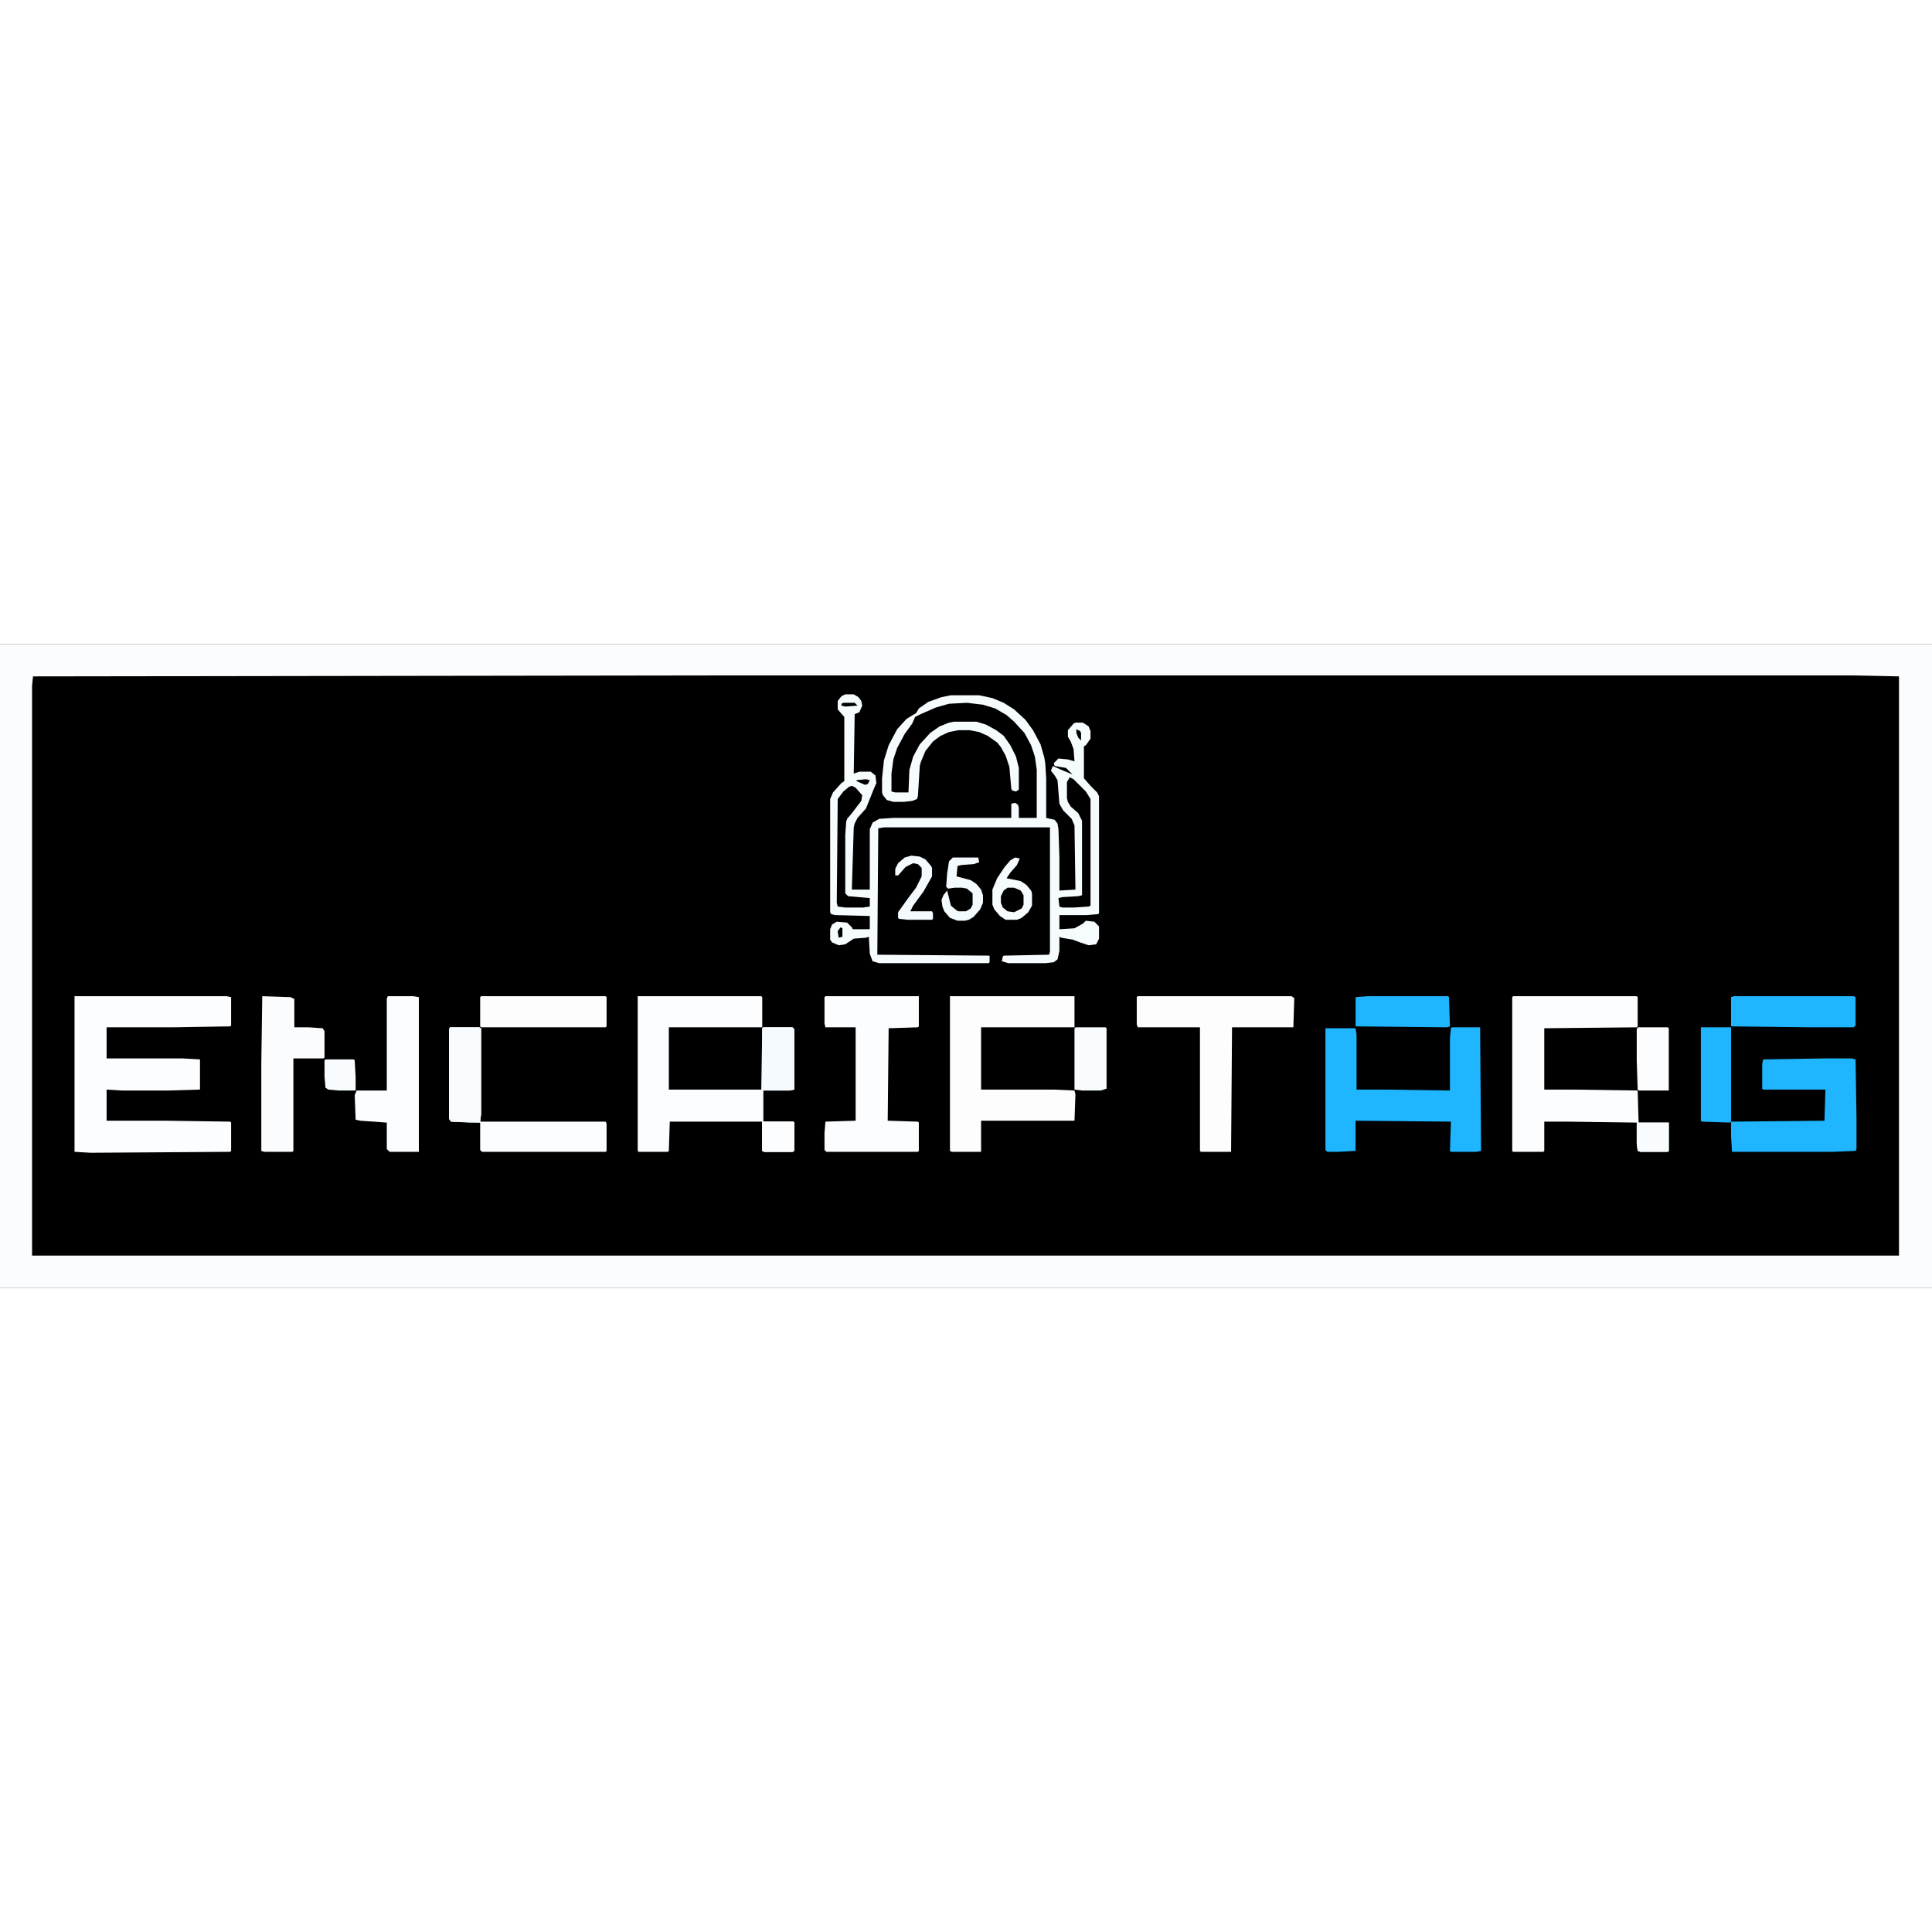 <?xml version="1.0" encoding="UTF-8"?>
<svg version="1.1" viewBox="0 0 2048 682" width="1280" height="1280" xmlns="http://www.w3.org/2000/svg">
<path transform="translate(0)" d="m0 0h2048v682h-2048z"/>
<path transform="translate(0)" d="m0 0h2048v682h-2048zm736 33-701 1-1 10v604h1979v-614l-49-1z" fill="#FAFCFE"/>
<path transform="translate(896,53)" d="m0 0h9l5 3 3 4 1 5-3 7-5 2-1 63 6-2h12l5 4 1 8-3 7-8 20-9 10-3 6-1 4-2 66h19v-64l3-7 7-4 15-1h125v-15l4-1 3 2 1 3v11h19v-51l-2-14-4-12-7-13-11-12-8-7-12-7-13-4-17-2-19 1-14 4-16 7-6 3-3 7-8 11-8 15-4 12-2 15v19l4 1h14l1-24 4-14 7-13 11-12 10-7 10-4 5-1h24l10 3 11 6 8 6 7 10 6 12 3 12v23l-3 2-4-1-1-2-2-23-4-12-5-9-4-5-10-7-9-4-10-2h-12l-10 2-9 4-8 6-8 10-5 12-1 4-2 32-1 3-5 2-9 1h-11l-7-2-4-5-1-3v-15l2-19 5-16 9-17 10-11 10-6 3-5 10-7 14-5 10-2h30l14 3 12 5 11 7 12 11 8 11 8 15 4 14 1 6 1 16v42l9 2 3 4 1 6 1 29v36l17-1-1-68-3-7-9-9-4-7-2-25-3-5-4-5 2-5 9 4 12 5-7-7-12-2-1-3 5-5 10 1 7 2-1-13-3-8-3-5v-7l6-7 2-1h8l6 4 2 5v8l-5 7-2 1v34l7 8 7 7 2 4v124l-1 1-12 1h-29v15l16-1 9-5 3-3 9 1 5 5v13l-3 6-8 1-9-3-8-3-12-2-2-1v15l-2 9-4 3-9 1h-39l-7-2 1-5 1-1 48-1 1-3v-132h-176l-6 1-1 134 119 1v7l-1 1h-116l-7-2-3-8-1-18-3 1-13 1-9 6-7 1-7-3-2-3v-11l2-5 5-3 11 1 5 5 1 2h18v-14l-37-1-4-1-1-2v-120l3-7 9-10 3-2v-68l-7-8v-9l4-5z" fill="#F6FBFD"/>
<path transform="translate(79,373)" d="m0 0h161l5 1v30l-1 1-61 1h-70v33h81l18 1v32l-33 1h-50l-16-1v33h63l68 1 1 1v30l-1 1-148 1-17-1z" fill="#FBFDFE"/>
<path transform="translate(676,373)" d="m0 0h131l1 1v32h-99v66h98l1-65 1-1h31l2 2v64l-5 1h-28v33h32l1 1v30l-2 1h-30l-2-1v-31h-98l-1 31-1 1h-31l-1-1z" fill="#FCFDFE"/>
<path transform="translate(1604,373)" d="m0 0h131l1 1v31l-1 1-98 1v65h30l69 1 1 34h32v30l-1 1h-29l-3-1-1-8v-22l-73-1h-25v31l-1 1h-32l-1-1v-163z" fill="#FBFDFE"/>
<path transform="translate(1007,373)" d="m0 0h132v33h-99v66h77l22 1 1 4-1 28h-99v33h-31l-2-1z" fill="#FDFDFE"/>
<path transform="translate(1539,406)" d="m0 0h30l1 131-5 1h-27l-1-1 1-31-101-1v32l-19 1h-11l-2-2v-129h32l1 7v58h31l68 1v-56l1-10z" fill="#1FB5FF"/>
<path transform="translate(1206,373)" d="m0 0h163l3 2-1 31h-65l-1 132h-32l-1-1v-131h-66l-1-3v-29z" fill="#FDFDFE"/>
<path transform="translate(875,373)" d="m0 0h99v32l-1 1-31 1-1 98 32 1 1 1v30l-1 1h-97l-2-2v-18l1-12 32-1v-99h-32l-1-4v-28z" fill="#FCFDFE"/>
<path transform="translate(1932,439)" d="m0 0h31l4 1 1 64v31l-1 2-25 1h-106l-1-16v-16l99-1 1-33h-66l-1-1v-26l1-5z" fill="#1FB5FF"/>
<path transform="translate(477,406)" d="m0 0h31l2 1v91l-1 8h133l1 2v29l-1 1h-131l-2-2v-29l-31-1-2-3v-95z" fill="#FCFDFE"/>
<path transform="translate(411,373)" d="m0 0h27l6 1v164h-31l-3-3v-28l-28-2-5-1-1-26 2-5h32v-97z" fill="#FCFDFE"/>
<path transform="translate(278,373)" d="m0 0 30 1 4 2v30h15l15 1 2 3v28l-1 1h-32v98l-1 1h-30l-3-1v-93z" fill="#FAFCFE"/>
<path transform="translate(510,373)" d="m0 0h132l1 1v31l-1 1h-132l-1-1v-31z" fill="#FDFDFE"/>
<path transform="translate(1838,373)" d="m0 0h127l2 1v30l-2 2h-46l-84-1v-31z" fill="#1FB5FF"/>
<path transform="translate(477,406)" d="m0 0h31l2 1v91l-1 8 2 1h-13l-20-1-2-3v-95z" fill="#F7FBFE"/>
<path transform="translate(809,406)" d="m0 0h31l2 2v64l-5 1h-28v33h32l1 1v30l-2 1h-30l-2-1v-130z" fill="#F4FAFD"/>
<path transform="translate(1803,406)" d="m0 0h32v100l-1 1-30-1-1-1z" fill="#1FB5FF"/>
<path transform="translate(1450,373)" d="m0 0h85l1 1 1 31-3 1-97-1v-31z" fill="#1FB5FF"/>
<path transform="translate(1140,406)" d="m0 0h32l1 1v64l-6 2h-20l-8-1v-65z" fill="#F8FCFE"/>
<path transform="translate(1736,406)" d="m0 0h32l1 1v66h-32l-1-1-1-31v-33z" fill="#FBFDFE"/>
<path transform="translate(1134,141)" d="m0 0 4 2 13 13 5 8v113l-2 1-15 1h-13l-3-1-1-9 4-1 17-1 4-1v-79l-4-8-8-7-3-5-1-4v-17z"/>
<path transform="translate(1076,226)" d="m0 0 5 1-3 7-7 8-4 6 15 3 6 4 5 6 1 3v13l-4 7-7 6-5 2h-12l-6-4-6-7-2-5v-16l5-12 8-12 6-7z" fill="#F6FBFE"/>
<path transform="translate(903,150)" d="m0 0 4 2 7 8-1 6-10 13-5 6-1 3-1 14v62l3 3 23 2v9l-7 1h-19l-8-1-1-4 1-110 6-8 6-5z"/>
<path transform="translate(1010,226)" d="m0 0h27l1 5-6 2-13 1-4 1-1 11 15 4 6 4 5 6 2 6v8l-3 7-7 8-5 3-4 1h-8l-8-3-6-7-2-5-1-7 2-5 4-5 4 16 6 5 2 1h8l5-3 2-4v-12l-6-5-5-1h-8l-7 1-2-2 1-14 2-13z" fill="#F3FAFE"/>
<path transform="translate(966,224)" d="m0 0 9 1 6 3 6 7 1 2v9l-9 16-11 15-3 6h23l1 2v6l-1 1h-26l-9-1-1-1v-6l10-14 9-12 6-12v-9l-4-4-5-1-8 4-8 9h-3v-7l3-6 7-6z" fill="#F4FAFE"/>
<path transform="translate(808,506)" d="m0 0h33l1 1v30l-2 1h-30l-2-1z" fill="#FCFDFE"/>
<path transform="translate(1736,507)" d="m0 0h33v30l-1 1h-29l-3-1-1-8v-19z" fill="#F8FCFE"/>
<path transform="translate(345,440)" d="m0 0h30l1 1 1 18v14h-18l-11-1-3-2-1-12v-17z" fill="#F8FCFE"/>
<path transform="translate(1068,258)" d="m0 0h7l7 3 3 5v10l-2 4-8 4-7-1-5-4-2-5v-7l3-6z"/>
<path transform="translate(894,62)" d="m0 0h12l3 3-13 1-4-1v-2z"/>
<path transform="translate(918,143)" d="m0 0 4 1-2 4-3 1-9-4v-1z"/>
<path transform="translate(891,300)" d="m0 0 2 1v9l-4 1-1-7z"/>
<path transform="translate(1141,90)" d="m0 0 4 2 1 2v8l-3-3-2-5z"/>
</svg>
